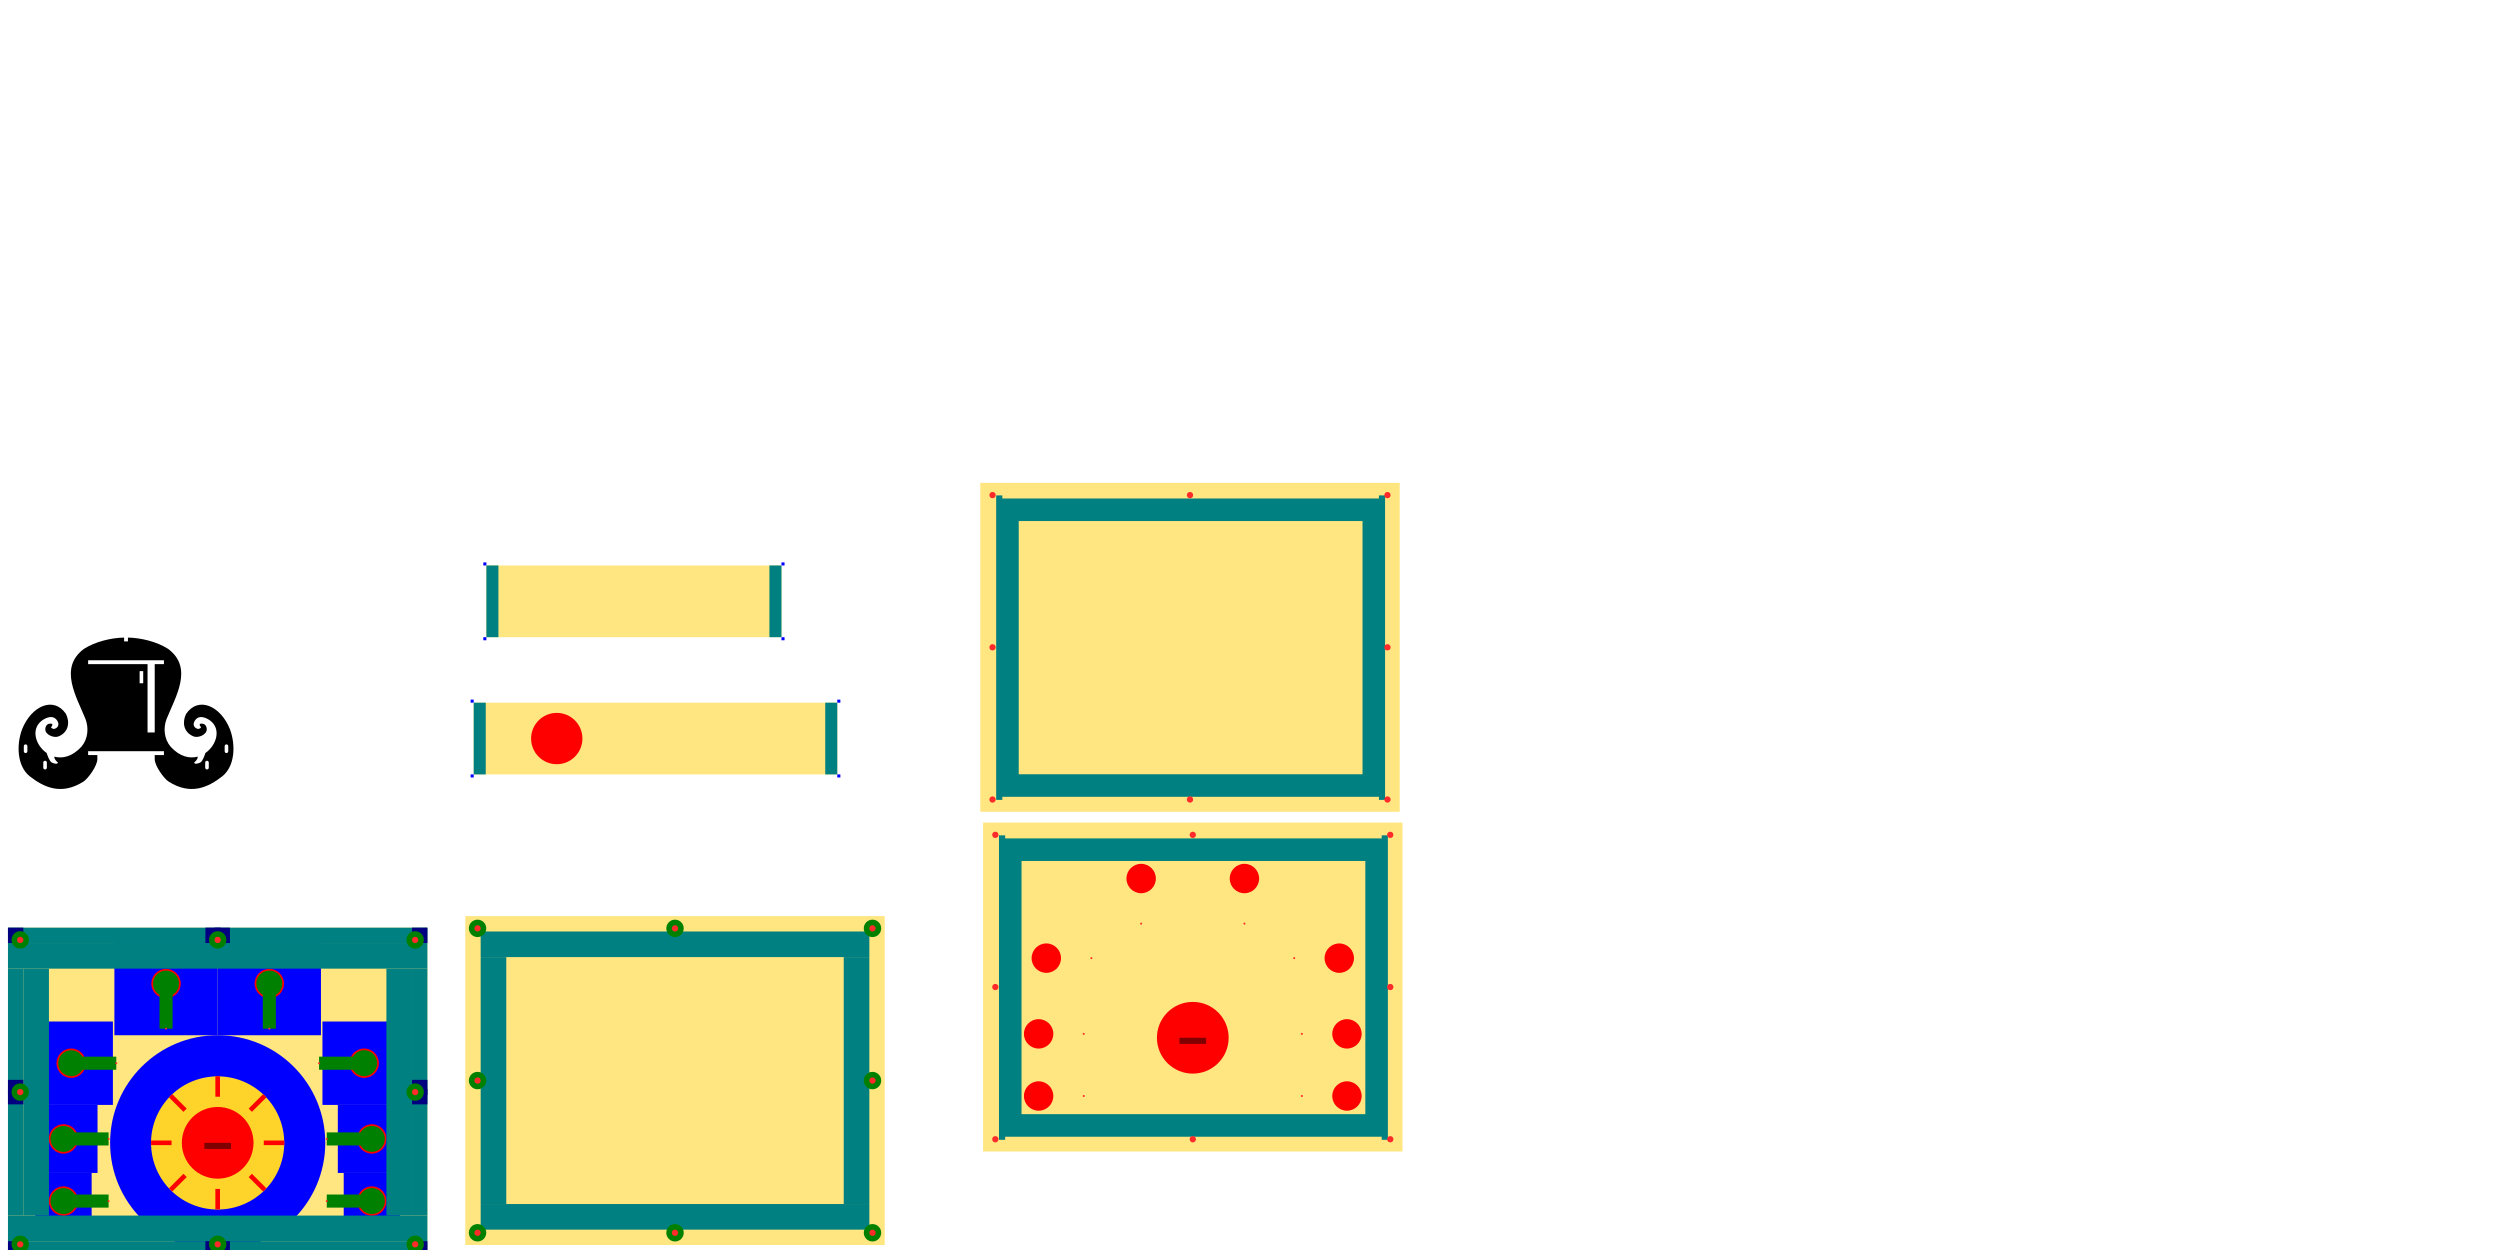 <?xml version="1.0" encoding="UTF-8" standalone="no"?>
<!-- Created with Inkscape (http://www.inkscape.org/) -->

<svg
   xmlns:dc="http://purl.org/dc/elements/1.1/"
   xmlns:cc="http://creativecommons.org/ns#"
   xmlns:rdf="http://www.w3.org/1999/02/22-rdf-syntax-ns#"
   xmlns:svg="http://www.w3.org/2000/svg"
   xmlns="http://www.w3.org/2000/svg"
   xmlns:sodipodi="http://sodipodi.sourceforge.net/DTD/sodipodi-0.dtd"
   xmlns:inkscape="http://www.inkscape.org/namespaces/inkscape"
   width="2440mm"
   height="1220mm"
   viewBox="0 0 8645.669 4322.835"
   id="svg2"
   version="1.1"
   inkscape:version="0.92.2 5c3e80d, 2017-08-06"
   sodipodi:docname="Organ_Pipe_Box_Designs.svg">
  <defs
     id="defs4" />
  <sodipodi:namedview
     id="base"
     pagecolor="#ffffff"
     bordercolor="#666666"
     borderopacity="1.0"
     inkscape:pageopacity="0.0"
     inkscape:pageshadow="2"
     inkscape:zoom="0.2"
     inkscape:cx="2816.9345"
     inkscape:cy="1520.4506"
     inkscape:document-units="mm"
     inkscape:current-layer="layer1"
     showgrid="false"
     inkscape:snap-bbox="true"
     inkscape:snap-bbox-edge-midpoints="false"
     inkscape:snap-bbox-midpoints="true"
     inkscape:bbox-nodes="false"
     inkscape:window-width="1440"
     inkscape:window-height="856"
     inkscape:window-x="-2"
     inkscape:window-y="0"
     inkscape:window-maximized="0"
     inkscape:snap-global="true"
     inkscape:snap-nodes="false"
     inkscape:measure-start="1754,1248"
     inkscape:measure-end="1754,1262" />
  <g
     inkscape:label="Layer 1"
     inkscape:groupmode="layer"
     id="layer1"
     transform="translate(0,3270.472)">
    <rect
       style="fill:#ffe680;fill-opacity:1;stroke:none;stroke-width:12.5;stroke-miterlimit:4;stroke-dasharray:none;stroke-dashoffset:0;stroke-opacity:1"
       id="rect6538"
       width="1450.497"
       height="1137.416"
       x="27.542"
       y="-62.384" />
    <g
       id="g6838"
       transform="translate(6.629,19.887)">
      <g
         id="g6796">
        <circle
           style="fill:#0000ff;fill-opacity:1;stroke:none;stroke-width:0.938;stroke-miterlimit:4;stroke-dasharray:none;stroke-dashoffset:0;stroke-opacity:1"
           id="path6000"
           cx="746.161"
           cy="661.823"
           r="372.047" />
        <g
           id="g6012"
           transform="translate(37.5,405)">
          <ellipse
             ry="230.315"
             rx="230.315"
             transform="matrix(0.608,-0.794,-0.794,-0.608,0,0)"
             cy="-718.92"
             cx="226.525"
             id="path4136-4-8-6-2-8-5-5"
             style="opacity:1;fill:#ffd42a;fill-opacity:1;stroke:none;stroke-width:1;stroke-linecap:butt;stroke-linejoin:miter;stroke-miterlimit:4;stroke-dasharray:none;stroke-dashoffset:0;stroke-opacity:1" />
          <rect
             y="26.509"
             x="700.689"
             height="70.866"
             width="15.945"
             id="rect5829"
             style="fill:#ff0000;fill-opacity:1;stroke:none;stroke-width:0.937;stroke-miterlimit:4;stroke-dasharray:none;stroke-dashoffset:0;stroke-opacity:1" />
          <rect
             y="416.272"
             x="700.689"
             height="70.866"
             width="15.945"
             id="rect5829-7"
             style="fill:#ff0000;fill-opacity:1;stroke:none;stroke-width:0.937;stroke-miterlimit:4;stroke-dasharray:none;stroke-dashoffset:0;stroke-opacity:1" />
          <rect
             transform="rotate(90)"
             y="-549.213"
             x="248.851"
             height="70.866"
             width="15.945"
             id="rect5829-9"
             style="fill:#ff0000;fill-opacity:1;stroke:none;stroke-width:0.937;stroke-miterlimit:4;stroke-dasharray:none;stroke-dashoffset:0;stroke-opacity:1" />
          <rect
             transform="rotate(90)"
             y="-938.976"
             x="248.851"
             height="70.866"
             width="15.945"
             id="rect5829-9-3"
             style="fill:#ff0000;fill-opacity:1;stroke:none;stroke-width:0.937;stroke-miterlimit:4;stroke-dasharray:none;stroke-dashoffset:0;stroke-opacity:1" />
          <rect
             transform="rotate(45)"
             y="-549.813"
             x="674.728"
             height="70.866"
             width="15.945"
             id="rect5829-0"
             style="fill:#ff0000;fill-opacity:1;stroke:none;stroke-width:0.937;stroke-miterlimit:4;stroke-dasharray:none;stroke-dashoffset:0;stroke-opacity:1" />
          <rect
             transform="rotate(45)"
             y="-160.049"
             x="674.729"
             height="70.866"
             width="15.945"
             id="rect5829-7-2"
             style="fill:#ff0000;fill-opacity:1;stroke:none;stroke-width:0.937;stroke-miterlimit:4;stroke-dasharray:none;stroke-dashoffset:0;stroke-opacity:1" />
          <rect
             transform="rotate(135)"
             y="-523.252"
             x="-327.47"
             height="70.866"
             width="15.945"
             id="rect5829-9-4"
             style="fill:#ff0000;fill-opacity:1;stroke:none;stroke-width:0.937;stroke-miterlimit:4;stroke-dasharray:none;stroke-dashoffset:0;stroke-opacity:1" />
          <rect
             transform="rotate(135)"
             y="-913.016"
             x="-327.47"
             height="70.866"
             width="15.945"
             id="rect5829-9-3-8"
             style="fill:#ff0000;fill-opacity:1;stroke:none;stroke-width:0.937;stroke-miterlimit:4;stroke-dasharray:none;stroke-dashoffset:0;stroke-opacity:1" />
          <circle
             r="124.016"
             cy="256.824"
             cx="708.661"
             id="path5953"
             style="fill:#ff0000;fill-opacity:1;stroke:none;stroke-width:0.937;stroke-miterlimit:4;stroke-dasharray:none;stroke-dashoffset:0;stroke-opacity:1" />
        </g>
      </g>
      <g
         id="g6752">
        <g
           id="g6644">
          <g
             transform="translate(70.56,1878.506)"
             id="g6506-1">
            <rect
               style="fill:#0000ff;fill-opacity:1;stroke:none;stroke-width:0.937;stroke-miterlimit:4;stroke-dasharray:none;stroke-dashoffset:0;stroke-opacity:1"
               id="rect5998-2-6-75"
               width="357.165"
               height="357.165"
               x="318.436"
               y="-1945.896" />
            <circle
               style="fill:#ff0000;fill-opacity:1;stroke:none;stroke-width:0.937;stroke-miterlimit:4;stroke-dasharray:none;stroke-dashoffset:0;stroke-opacity:1"
               id="path5955-5-7-5-54"
               cx="497.019"
               cy="-1767.313"
               r="50.846" />
          </g>
          <g
             transform="translate(-996.341,2123.995)"
             id="g6514-3">
            <rect
               style="fill:#0000ff;fill-opacity:1;stroke:none;stroke-width:0.937;stroke-miterlimit:4;stroke-dasharray:none;stroke-dashoffset:0;stroke-opacity:1"
               id="rect5998-2-6-8-5"
               width="288.425"
               height="288.425"
               x="1091.73"
               y="-1881.699" />
            <circle
               style="fill:#ff0000;fill-opacity:1;stroke:none;stroke-width:0.937;stroke-miterlimit:4;stroke-dasharray:none;stroke-dashoffset:0;stroke-opacity:1"
               id="path5955-5-7-5-0-2"
               cx="1235.943"
               cy="-1737.486"
               r="50.846" />
          </g>
          <g
             transform="translate(-1793.216,2356.927)"
             id="g6522-7">
            <rect
               style="fill:#0000ff;fill-opacity:1;stroke:none;stroke-width:0.937;stroke-miterlimit:4;stroke-dasharray:none;stroke-dashoffset:0;stroke-opacity:1"
               id="rect5998-2-6-4-8"
               width="235.276"
               height="235.276"
               x="1888.605"
               y="-1826.206" />
            <circle
               style="fill:#ff0000;fill-opacity:1;stroke:none;stroke-width:0.937;stroke-miterlimit:4;stroke-dasharray:none;stroke-dashoffset:0;stroke-opacity:1"
               id="path5955-5-7-5-6-4"
               cx="2006.243"
               cy="-1708.568"
               r="50.846" />
          </g>
          <g
             transform="translate(-2543.936,2546.767)"
             id="g6530-8">
            <rect
               style="fill:#0000ff;fill-opacity:1;stroke:none;stroke-width:0.937;stroke-miterlimit:4;stroke-dasharray:none;stroke-dashoffset:0;stroke-opacity:1"
               id="rect5998-2-6-13-7"
               width="194.528"
               height="194.528"
               x="2659.699"
               y="-1780.77" />
            <circle
               style="fill:#ff0000;fill-opacity:1;stroke:none;stroke-width:0.937;stroke-miterlimit:4;stroke-dasharray:none;stroke-dashoffset:0;stroke-opacity:1"
               id="path5955-5-7-5-2-8"
               cx="2756.962"
               cy="-1683.506"
               r="50.846" />
          </g>
        </g>
        <g
           transform="matrix(-1,0,0,1,1492.323,0)"
           id="g6644-4">
          <g
             transform="translate(70.56,1878.506)"
             id="g6506-1-9">
            <rect
               style="fill:#0000ff;fill-opacity:1;stroke:none;stroke-width:0.937;stroke-miterlimit:4;stroke-dasharray:none;stroke-dashoffset:0;stroke-opacity:1"
               id="rect5998-2-6-75-1"
               width="357.165"
               height="357.165"
               x="318.436"
               y="-1945.896" />
            <circle
               style="fill:#ff0000;fill-opacity:1;stroke:none;stroke-width:0.937;stroke-miterlimit:4;stroke-dasharray:none;stroke-dashoffset:0;stroke-opacity:1"
               id="path5955-5-7-5-54-5"
               cx="497.019"
               cy="-1767.313"
               r="50.846" />
          </g>
          <g
             transform="translate(-996.341,2123.995)"
             id="g6514-3-5">
            <rect
               style="fill:#0000ff;fill-opacity:1;stroke:none;stroke-width:0.937;stroke-miterlimit:4;stroke-dasharray:none;stroke-dashoffset:0;stroke-opacity:1"
               id="rect5998-2-6-8-5-5"
               width="288.425"
               height="288.425"
               x="1091.73"
               y="-1881.699" />
            <circle
               style="fill:#ff0000;fill-opacity:1;stroke:none;stroke-width:0.937;stroke-miterlimit:4;stroke-dasharray:none;stroke-dashoffset:0;stroke-opacity:1"
               id="path5955-5-7-5-0-2-8"
               cx="1235.943"
               cy="-1737.486"
               r="50.846" />
          </g>
          <g
             transform="translate(-1793.216,2356.927)"
             id="g6522-7-2">
            <rect
               style="fill:#0000ff;fill-opacity:1;stroke:none;stroke-width:0.937;stroke-miterlimit:4;stroke-dasharray:none;stroke-dashoffset:0;stroke-opacity:1"
               id="rect5998-2-6-4-8-9"
               width="235.276"
               height="235.276"
               x="1888.605"
               y="-1826.206" />
            <circle
               style="fill:#ff0000;fill-opacity:1;stroke:none;stroke-width:0.937;stroke-miterlimit:4;stroke-dasharray:none;stroke-dashoffset:0;stroke-opacity:1"
               id="path5955-5-7-5-6-4-8"
               cx="2006.243"
               cy="-1708.568"
               r="50.846" />
          </g>
          <g
             transform="translate(-2543.936,2546.767)"
             id="g6530-8-2">
            <rect
               style="fill:#0000ff;fill-opacity:1;stroke:none;stroke-width:0.937;stroke-miterlimit:4;stroke-dasharray:none;stroke-dashoffset:0;stroke-opacity:1"
               id="rect5998-2-6-13-7-0"
               width="194.528"
               height="194.528"
               x="2659.699"
               y="-1780.77" />
            <circle
               style="fill:#ff0000;fill-opacity:1;stroke:none;stroke-width:0.937;stroke-miterlimit:4;stroke-dasharray:none;stroke-dashoffset:0;stroke-opacity:1"
               id="path5955-5-7-5-2-8-7"
               cx="2756.962"
               cy="-1683.506"
               r="50.846" />
          </g>
        </g>
      </g>
    </g>
    <g
       id="g6904">
      <rect
         transform="rotate(-90)"
         y="908.733"
         x="-286.986"
         height="45.281"
         width="155.905"
         id="rect5991-8-3"
         style="fill:#008000;fill-opacity:1;stroke:none;stroke-width:0.937;stroke-miterlimit:4;stroke-dasharray:none;stroke-dashoffset:0;stroke-opacity:1" />
      <ellipse
         transform="rotate(-90)"
         ry="45"
         rx="45"
         cy="931.373"
         cx="-131.081"
         id="path5987-5-0"
         style="fill:#008000;fill-opacity:1;stroke:none;stroke-width:0.937;stroke-miterlimit:4;stroke-dasharray:none;stroke-dashoffset:0;stroke-opacity:1" />
      <ellipse
         transform="rotate(-90)"
         ry="3.543"
         rx="3.543"
         cy="931.373"
         cx="-286.986"
         id="path5989-8-6"
         style="fill:#ff2a2a;fill-opacity:1;stroke:none;stroke-width:0.937;stroke-miterlimit:4;stroke-dasharray:none;stroke-dashoffset:0;stroke-opacity:1" />
    </g>
    <g
       id="g6919">
      <rect
         transform="rotate(-90)"
         y="551.567"
         x="-286.986"
         height="45.281"
         width="155.905"
         id="rect5991-8"
         style="fill:#008000;fill-opacity:1;stroke:none;stroke-width:0.937;stroke-miterlimit:4;stroke-dasharray:none;stroke-dashoffset:0;stroke-opacity:1" />
      <ellipse
         transform="rotate(-90)"
         ry="45"
         rx="45"
         cy="574.208"
         cx="-131.081"
         id="path5987-5"
         style="fill:#008000;fill-opacity:1;stroke:none;stroke-width:0.937;stroke-miterlimit:4;stroke-dasharray:none;stroke-dashoffset:0;stroke-opacity:1" />
      <ellipse
         transform="rotate(-90)"
         ry="3.543"
         rx="3.543"
         cy="574.208"
         cx="-286.986"
         id="path5989-8"
         style="fill:#ff2a2a;fill-opacity:1;stroke:none;stroke-width:0.937;stroke-miterlimit:4;stroke-dasharray:none;stroke-dashoffset:0;stroke-opacity:1" />
    </g>
    <g
       id="g6953">
      <rect
         y="383.756"
         x="1103.445"
         height="45.281"
         width="155.905"
         id="rect5991-8-2"
         style="fill:#008000;fill-opacity:1;stroke:none;stroke-width:0.937;stroke-miterlimit:4;stroke-dasharray:none;stroke-dashoffset:0;stroke-opacity:1" />
      <ellipse
         ry="45"
         rx="45"
         cy="406.396"
         cx="1259.351"
         id="path5987-5-2"
         style="fill:#008000;fill-opacity:1;stroke:none;stroke-width:0.937;stroke-miterlimit:4;stroke-dasharray:none;stroke-dashoffset:0;stroke-opacity:1" />
      <ellipse
         ry="3.543"
         rx="3.543"
         cy="406.396"
         cx="1103.445"
         id="path5989-8-5"
         style="fill:#ff2a2a;fill-opacity:1;stroke:none;stroke-width:0.937;stroke-miterlimit:4;stroke-dasharray:none;stroke-dashoffset:0;stroke-opacity:1" />
    </g>
    <rect
       style="fill:#008000;fill-opacity:1;stroke:none;stroke-width:0.937;stroke-miterlimit:4;stroke-dasharray:none;stroke-dashoffset:0;stroke-opacity:1"
       id="rect5991-8-2-2"
       width="155.905"
       height="45.28"
       x="1130.02"
       y="645.606" />
    <ellipse
       style="fill:#008000;fill-opacity:1;stroke:none;stroke-width:0.937;stroke-miterlimit:4;stroke-dasharray:none;stroke-dashoffset:0;stroke-opacity:1"
       id="path5987-5-2-2"
       cx="1285.925"
       cy="668.246"
       rx="45"
       ry="45" />
    <ellipse
       style="fill:#ff2a2a;fill-opacity:1;stroke:none;stroke-width:0.937;stroke-miterlimit:4;stroke-dasharray:none;stroke-dashoffset:0;stroke-opacity:1"
       id="path5989-8-5-7"
       cx="1130.02"
       cy="668.246"
       rx="3.543"
       ry="3.543" />
    <rect
       style="fill:#008000;fill-opacity:1;stroke:none;stroke-width:0.937;stroke-miterlimit:4;stroke-dasharray:none;stroke-dashoffset:0;stroke-opacity:1"
       id="rect5991-8-2-1"
       width="155.905"
       height="45.28"
       x="1130.02"
       y="860.508" />
    <ellipse
       style="fill:#008000;fill-opacity:1;stroke:none;stroke-width:0.937;stroke-miterlimit:4;stroke-dasharray:none;stroke-dashoffset:0;stroke-opacity:1"
       id="path5987-5-2-5"
       cx="1285.925"
       cy="883.148"
       rx="45"
       ry="45" />
    <ellipse
       style="fill:#ff2a2a;fill-opacity:1;stroke:none;stroke-width:0.937;stroke-miterlimit:4;stroke-dasharray:none;stroke-dashoffset:0;stroke-opacity:1"
       id="path5989-8-5-2"
       cx="1130.02"
       cy="883.148"
       rx="3.543"
       ry="3.543" />
    <g
       id="g7002">
      <rect
         transform="scale(-1)"
         y="-429.036"
         x="-402.136"
         height="45.281"
         width="155.905"
         id="rect5991-1"
         style="fill:#008000;fill-opacity:1;stroke:none;stroke-width:0.937;stroke-miterlimit:4;stroke-dasharray:none;stroke-dashoffset:0;stroke-opacity:1" />
      <ellipse
         transform="scale(-1)"
         ry="45"
         rx="45"
         cy="-406.396"
         cx="-246.23"
         id="path5987-1"
         style="fill:#008000;fill-opacity:1;stroke:none;stroke-width:0.937;stroke-miterlimit:4;stroke-dasharray:none;stroke-dashoffset:0;stroke-opacity:1" />
      <ellipse
         transform="scale(-1)"
         ry="3.543"
         rx="3.543"
         cy="-406.396"
         cx="-402.136"
         id="path5989-0"
         style="fill:#ff2a2a;fill-opacity:1;stroke:none;stroke-width:0.937;stroke-miterlimit:4;stroke-dasharray:none;stroke-dashoffset:0;stroke-opacity:1" />
    </g>
    <g
       id="g7017">
      <rect
         transform="scale(-1)"
         y="-690.887"
         x="-375.561"
         height="45.281"
         width="155.905"
         id="rect5991-18"
         style="fill:#008000;fill-opacity:1;stroke:none;stroke-width:0.937;stroke-miterlimit:4;stroke-dasharray:none;stroke-dashoffset:0;stroke-opacity:1" />
      <ellipse
         transform="scale(-1)"
         ry="45"
         rx="45"
         cy="-668.246"
         cx="-219.656"
         id="path5987-7"
         style="fill:#008000;fill-opacity:1;stroke:none;stroke-width:0.937;stroke-miterlimit:4;stroke-dasharray:none;stroke-dashoffset:0;stroke-opacity:1" />
      <ellipse
         transform="scale(-1)"
         ry="3.543"
         rx="3.543"
         cy="-668.246"
         cx="-375.561"
         id="path5989-6"
         style="fill:#ff2a2a;fill-opacity:1;stroke:none;stroke-width:0.937;stroke-miterlimit:4;stroke-dasharray:none;stroke-dashoffset:0;stroke-opacity:1" />
    </g>
    <g
       id="g7032">
      <rect
         transform="scale(-1)"
         y="-905.788"
         x="-375.561"
         height="45.281"
         width="155.905"
         id="rect5991-0"
         style="fill:#008000;fill-opacity:1;stroke:none;stroke-width:0.937;stroke-miterlimit:4;stroke-dasharray:none;stroke-dashoffset:0;stroke-opacity:1" />
      <ellipse
         transform="scale(-1)"
         ry="45"
         rx="45"
         cy="-883.148"
         cx="-219.656"
         id="path5987-0"
         style="fill:#008000;fill-opacity:1;stroke:none;stroke-width:0.937;stroke-miterlimit:4;stroke-dasharray:none;stroke-dashoffset:0;stroke-opacity:1" />
      <ellipse
         transform="scale(-1)"
         ry="3.543"
         rx="3.543"
         cy="-883.148"
         cx="-375.561"
         id="path5989-9"
         style="fill:#ff2a2a;fill-opacity:1;stroke:none;stroke-width:0.937;stroke-miterlimit:4;stroke-dasharray:none;stroke-dashoffset:0;stroke-opacity:1" />
    </g>
    <rect
       style="fill:#008080;fill-opacity:1;stroke:none;stroke-width:12.5;stroke-miterlimit:4;stroke-dasharray:none;stroke-dashoffset:0;stroke-opacity:1"
       id="rect7034"
       width="88.583"
       height="853.952"
       x="1336.307"
       y="79.349" />
    <rect
       style="fill:#008080;fill-opacity:1;stroke:none;stroke-width:12.5;stroke-miterlimit:4;stroke-dasharray:none;stroke-dashoffset:0;stroke-opacity:1"
       id="rect7034-5"
       width="53.15"
       height="853.952"
       x="1424.889"
       y="79.349" />
    <rect
       style="fill:#008080;fill-opacity:1;stroke:none;stroke-width:12.5;stroke-miterlimit:4;stroke-dasharray:none;stroke-dashoffset:0;stroke-opacity:1"
       id="rect7034-6"
       width="53.15"
       height="853.952"
       x="27.542"
       y="79.349" />
    <rect
       style="fill:#008080;fill-opacity:1;stroke:none;stroke-width:12.5;stroke-miterlimit:4;stroke-dasharray:none;stroke-dashoffset:0;stroke-opacity:1"
       id="rect7034-5-2"
       width="88.583"
       height="853.952"
       x="80.692"
       y="79.349" />
    <rect
       style="fill:#008080;fill-opacity:1;stroke:none;stroke-width:12.5;stroke-miterlimit:4;stroke-dasharray:none;stroke-dashoffset:0;stroke-opacity:1"
       id="rect7034-5-2-8"
       width="88.583"
       height="1450.497"
       x="-79.349"
       y="27.542"
       transform="rotate(-90)" />
    <rect
       style="fill:#008080;fill-opacity:1;stroke:none;stroke-width:12.5;stroke-miterlimit:4;stroke-dasharray:none;stroke-dashoffset:0;stroke-opacity:1"
       id="rect7034-5-2-8-5"
       width="53.15"
       height="1450.497"
       x="9.234"
       y="27.542"
       transform="rotate(-90)" />
    <rect
       style="fill:#008080;fill-opacity:1;stroke:none;stroke-width:12.5;stroke-miterlimit:4;stroke-dasharray:none;stroke-dashoffset:0;stroke-opacity:1"
       id="rect7034-5-2-8-9"
       width="88.583"
       height="1450.497"
       x="-1021.883"
       y="27.542"
       transform="rotate(-90)" />
    <rect
       style="fill:#008080;fill-opacity:1;stroke:none;stroke-width:12.5;stroke-miterlimit:4;stroke-dasharray:none;stroke-dashoffset:0;stroke-opacity:1"
       id="rect7034-5-2-8-5-4"
       width="53.15"
       height="1450.497"
       x="-1075.033"
       y="27.542"
       transform="rotate(-90)" />
    <rect
       style="fill:#000080;fill-opacity:1;stroke:none;stroke-width:12.5;stroke-miterlimit:4;stroke-dasharray:none;stroke-dashoffset:0;stroke-opacity:1"
       id="rect7146"
       width="53.15"
       height="53.15"
       x="1424.889"
       y="1021.883" />
    <ellipse
       style="fill:#008000;fill-opacity:1;stroke:none;stroke-width:12.5;stroke-miterlimit:4;stroke-dasharray:none;stroke-dashoffset:0;stroke-opacity:1"
       id="path7129"
       cx="1435.697"
       cy="1032.69"
       rx="30.118"
       ry="30.118" />
    <circle
       style="fill:#ff2a2a;fill-opacity:1;stroke:none;stroke-width:0.937;stroke-miterlimit:4;stroke-dasharray:none;stroke-dashoffset:0;stroke-opacity:1"
       id="path6014-3"
       cx="1435.697"
       cy="1032.69"
       r="10.807" />
    <rect
       style="fill:#000080;fill-opacity:1;stroke:none;stroke-width:12.5;stroke-miterlimit:4;stroke-dasharray:none;stroke-dashoffset:0;stroke-opacity:1"
       id="rect7146-5"
       width="53.15"
       height="53.15"
       x="1424.889"
       y="495.518" />
    <rect
       style="fill:#000080;fill-opacity:1;stroke:none;stroke-width:12.5;stroke-miterlimit:4;stroke-dasharray:none;stroke-dashoffset:0;stroke-opacity:1"
       id="rect7146-5-3"
       width="53.15"
       height="53.15"
       x="1424.889"
       y="463.982" />
    <ellipse
       style="fill:#008000;fill-opacity:1;stroke:none;stroke-width:12.5;stroke-miterlimit:4;stroke-dasharray:none;stroke-dashoffset:0;stroke-opacity:1"
       id="path7129-0"
       cx="1435.697"
       cy="506.325"
       rx="30.118"
       ry="30.118" />
    <circle
       style="fill:#ff2a2a;fill-opacity:1;stroke:none;stroke-width:0.937;stroke-miterlimit:4;stroke-dasharray:none;stroke-dashoffset:0;stroke-opacity:1"
       id="path6014-3-6"
       cx="1435.697"
       cy="506.325"
       r="10.807" />
    <rect
       style="fill:#000080;fill-opacity:1;stroke:none;stroke-width:12.5;stroke-miterlimit:4;stroke-dasharray:none;stroke-dashoffset:0;stroke-opacity:1"
       id="rect7146-5-0"
       width="53.15"
       height="53.15"
       x="1021.883"
       y="-763.598"
       transform="rotate(90)" />
    <rect
       style="fill:#000080;fill-opacity:1;stroke:none;stroke-width:12.5;stroke-miterlimit:4;stroke-dasharray:none;stroke-dashoffset:0;stroke-opacity:1"
       id="rect7146-5-3-8"
       width="53.15"
       height="53.15"
       x="1021.883"
       y="-795.133"
       transform="rotate(90)" />
    <ellipse
       style="fill:#008000;fill-opacity:1;stroke:none;stroke-width:12.5;stroke-miterlimit:4;stroke-dasharray:none;stroke-dashoffset:0;stroke-opacity:1"
       id="path7129-0-3"
       cx="1032.69"
       cy="-752.791"
       rx="30.118"
       ry="30.118"
       transform="rotate(90)" />
    <circle
       style="fill:#ff2a2a;fill-opacity:1;stroke:none;stroke-width:0.937;stroke-miterlimit:4;stroke-dasharray:none;stroke-dashoffset:0;stroke-opacity:1"
       id="path6014-3-6-4"
       cx="1032.69"
       cy="-752.791"
       r="10.807"
       transform="rotate(90)" />
    <rect
       style="fill:#000080;fill-opacity:1;stroke:none;stroke-width:12.5;stroke-miterlimit:4;stroke-dasharray:none;stroke-dashoffset:0;stroke-opacity:1"
       id="rect7146-5-6"
       width="53.15"
       height="53.15"
       x="9.234"
       y="741.983"
       transform="rotate(-90)" />
    <rect
       style="fill:#000080;fill-opacity:1;stroke:none;stroke-width:12.5;stroke-miterlimit:4;stroke-dasharray:none;stroke-dashoffset:0;stroke-opacity:1"
       id="rect7146-5-3-4"
       width="53.15"
       height="53.15"
       x="9.234"
       y="710.448"
       transform="rotate(-90)" />
    <ellipse
       style="fill:#008000;fill-opacity:1;stroke:none;stroke-width:12.5;stroke-miterlimit:4;stroke-dasharray:none;stroke-dashoffset:0;stroke-opacity:1"
       id="path7129-0-4"
       cx="20.041"
       cy="752.79"
       rx="30.118"
       ry="30.118"
       transform="rotate(-90)" />
    <circle
       style="fill:#ff2a2a;fill-opacity:1;stroke:none;stroke-width:0.937;stroke-miterlimit:4;stroke-dasharray:none;stroke-dashoffset:0;stroke-opacity:1"
       id="path6014-3-6-6"
       cx="20.041"
       cy="752.79"
       r="10.807"
       transform="rotate(-90)" />
    <rect
       style="fill:#000080;fill-opacity:1;stroke:none;stroke-width:12.5;stroke-miterlimit:4;stroke-dasharray:none;stroke-dashoffset:0;stroke-opacity:1"
       id="rect7146-5-4"
       width="53.15"
       height="53.15"
       x="-80.692"
       y="495.518"
       transform="scale(-1,1)" />
    <rect
       style="fill:#000080;fill-opacity:1;stroke:none;stroke-width:12.5;stroke-miterlimit:4;stroke-dasharray:none;stroke-dashoffset:0;stroke-opacity:1"
       id="rect7146-5-3-0"
       width="53.15"
       height="53.15"
       x="-80.692"
       y="463.982"
       transform="scale(-1,1)" />
    <ellipse
       style="fill:#008000;fill-opacity:1;stroke:none;stroke-width:12.5;stroke-miterlimit:4;stroke-dasharray:none;stroke-dashoffset:0;stroke-opacity:1"
       id="path7129-0-38"
       cx="-69.884"
       cy="506.325"
       rx="30.118"
       ry="30.118"
       transform="scale(-1,1)" />
    <circle
       style="fill:#ff2a2a;fill-opacity:1;stroke:none;stroke-width:0.937;stroke-miterlimit:4;stroke-dasharray:none;stroke-dashoffset:0;stroke-opacity:1"
       id="path6014-3-6-0"
       cx="-69.884"
       cy="506.325"
       r="10.807"
       transform="scale(-1,1)" />
    <rect
       style="fill:#000080;fill-opacity:1;stroke:none;stroke-width:12.5;stroke-miterlimit:4;stroke-dasharray:none;stroke-dashoffset:0;stroke-opacity:1"
       id="rect7146-7"
       width="53.15"
       height="53.15"
       x="1021.883"
       y="-80.692"
       transform="rotate(90)" />
    <ellipse
       style="fill:#008000;fill-opacity:1;stroke:none;stroke-width:12.5;stroke-miterlimit:4;stroke-dasharray:none;stroke-dashoffset:0;stroke-opacity:1"
       id="path7129-3"
       cx="1032.69"
       cy="-69.885"
       rx="30.118"
       ry="30.118"
       transform="rotate(90)" />
    <circle
       style="fill:#ff2a2a;fill-opacity:1;stroke:none;stroke-width:0.937;stroke-miterlimit:4;stroke-dasharray:none;stroke-dashoffset:0;stroke-opacity:1"
       id="path6014-3-5"
       cx="1032.69"
       cy="-69.885"
       r="10.807"
       transform="rotate(90)" />
    <rect
       style="fill:#000080;fill-opacity:1;stroke:none;stroke-width:12.5;stroke-miterlimit:4;stroke-dasharray:none;stroke-dashoffset:0;stroke-opacity:1"
       id="rect7146-9"
       width="53.15"
       height="53.15"
       x="-80.692"
       y="9.234"
       transform="scale(-1)" />
    <ellipse
       style="fill:#008000;fill-opacity:1;stroke:none;stroke-width:12.5;stroke-miterlimit:4;stroke-dasharray:none;stroke-dashoffset:0;stroke-opacity:1"
       id="path7129-2"
       cx="-69.884"
       cy="20.041"
       rx="30.118"
       ry="30.118"
       transform="scale(-1)" />
    <circle
       style="fill:#ff2a2a;fill-opacity:1;stroke:none;stroke-width:0.937;stroke-miterlimit:4;stroke-dasharray:none;stroke-dashoffset:0;stroke-opacity:1"
       id="path6014-3-7"
       cx="-69.884"
       cy="20.041"
       r="10.807"
       transform="scale(-1)" />
    <rect
       style="fill:#000080;fill-opacity:1;stroke:none;stroke-width:12.5;stroke-miterlimit:4;stroke-dasharray:none;stroke-dashoffset:0;stroke-opacity:1"
       id="rect7146-53"
       width="53.15"
       height="53.15"
       x="9.234"
       y="1424.889"
       transform="rotate(-90)" />
    <ellipse
       style="fill:#008000;fill-opacity:1;stroke:none;stroke-width:12.5;stroke-miterlimit:4;stroke-dasharray:none;stroke-dashoffset:0;stroke-opacity:1"
       id="path7129-6"
       cx="20.041"
       cy="1435.697"
       rx="30.118"
       ry="30.118"
       transform="rotate(-90)" />
    <circle
       style="fill:#ff2a2a;fill-opacity:1;stroke:none;stroke-width:0.937;stroke-miterlimit:4;stroke-dasharray:none;stroke-dashoffset:0;stroke-opacity:1"
       id="path6014-3-0"
       cx="20.041"
       cy="1435.697"
       r="10.807"
       transform="rotate(-90)" />
    <path
       style="fill:#000000;fill-opacity:1;stroke:none;stroke-width:0.937;stroke-linecap:butt;stroke-linejoin:miter;stroke-miterlimit:4;stroke-dasharray:none;stroke-opacity:1"
       d="m 429.206,-1065.545 c -45.173,0.785 -99.102,13.972 -138.043,38.5 -89.688,65.663 -26.539,165.792 4.598,243.357 11.814,30.973 8.445,68.937 -14.16,95.555 -31.798,34.613 -65.489,41.898 -93.635,34.291 -0.593,9.441 6.85,14.99 12.518,20.807 -2.771,7.204 -15.997,2.238 -21.5,-0.5 -8.182,-4.071 -15.98,-27.58 -17.643,-32.852 -38.674,-26.911 -55.41,-82.675 -16.943,-111.775 9.159,-6.929 40.958,-26.309 55.656,3.869 5.51,11.313 -0.966,22.866 -14.418,24.848 -19.099,-6.208 -1.052,-7.642 -5.191,-17.621 -14.196,-4.115 -23.33,4.968 -23.812,18.088 -0.726,19.761 30.056,31.508 45.449,25.32 36.419,-14.639 39.77,-50.583 25.883,-78.186 -42.618,-62.02 -119.366,-27.25 -151.611,53.449 -20.446,55.342 -16.68,127.248 25.758,161.947 49.819,39.213 110.209,67.261 186.502,18.936 15.399,-9.754 48.023,-54.076 48.023,-77.676 v -14.174 h -31.889 v -13.287 h 131.102 131.103 v 13.287 h -31.891 v 14.174 c 0,23.6 32.627,67.922 48.025,77.676 76.293,48.325 136.682,20.277 186.5,-18.936 42.438,-34.7 46.205,-106.605 25.76,-161.947 -32.246,-80.699 -108.995,-115.469 -151.613,-53.449 -13.887,27.602 -10.536,63.546 25.883,78.186 15.393,6.188 46.175,-5.56 45.449,-25.32 -0.482,-13.12 -9.616,-22.203 -23.813,-18.088 -4.14,9.979 13.908,11.413 -5.191,17.621 -13.452,-1.982 -19.928,-13.535 -14.418,-24.848 14.698,-30.178 46.498,-10.798 55.656,-3.869 38.466,29.1 21.731,84.864 -16.941,111.775 -1.662,5.272 -9.463,28.78 -17.645,32.852 -5.503,2.738 -18.729,7.704 -21.5,0.5 5.668,-5.817 13.113,-11.366 12.52,-20.809 -28.146,7.608 -61.838,0.325 -93.637,-34.289 -22.606,-26.618 -25.973,-64.582 -14.158,-95.555 31.137,-77.565 94.286,-177.694 4.598,-243.357 -38.94,-24.528 -92.87,-37.713 -138.043,-38.498 v 13.24 h -13.287 z m -124.459,78.428 h 131.102 131.103 v 13.287 h -31.891 v 236.516 h -24.803 V -973.83 h -74.41 -131.102 z m 178.109,37.662 h 12.402 v 41.934 h -12.402 z M 88.553,-696.237 c 3.435,0 6.199,2.764 6.199,6.199 v 17.717 c 0,3.435 -2.764,6.201 -6.199,6.201 -3.435,0 -6.201,-2.766 -6.201,-6.201 v -17.717 c 0,-3.435 2.766,-6.199 6.201,-6.199 z m 694.592,0 c 3.435,0 6.201,2.764 6.201,6.199 v 17.717 c 0,3.435 -2.766,6.201 -6.201,6.201 -3.435,0 -6.201,-2.766 -6.201,-6.201 v -17.717 c 0,-3.435 2.766,-6.199 6.201,-6.199 z m -627.269,56.691 c 3.435,0 6.201,2.766 6.201,6.201 v 17.717 c 0,3.435 -2.766,6.201 -6.201,6.201 -3.435,0 -6.201,-2.766 -6.201,-6.201 v -17.717 c 0,-3.435 2.766,-6.201 6.201,-6.201 z m 559.945,0 c 3.435,0 6.201,2.766 6.201,6.201 v 17.717 c 0,3.435 -2.766,6.201 -6.201,6.201 -3.435,0 -6.199,-2.766 -6.199,-6.201 v -17.717 c 0,-3.435 2.764,-6.201 6.199,-6.201 z"
       id="path4322-6-7"
       inkscape:connector-curvature="0" />
    <rect
       style="fill:#800000;fill-opacity:1;stroke:none;stroke-width:12.5;stroke-miterlimit:4;stroke-dasharray:none;stroke-dashoffset:0;stroke-opacity:1"
       id="rect8092"
       width="92.126"
       height="21.26"
       x="706.728"
       y="681.711" />
    <rect
       style="fill:#ffe680;fill-opacity:1;stroke:none;stroke-width:12.5;stroke-miterlimit:4;stroke-dasharray:none;stroke-dashoffset:0;stroke-opacity:1"
       id="rect6538-0"
       width="1450.497"
       height="1137.416"
       x="3399.751"
       y="-425.721" />
    <circle
       style="fill:#ff0000;fill-opacity:1;stroke:none;stroke-width:0.937;stroke-miterlimit:4;stroke-dasharray:none;stroke-dashoffset:0;stroke-opacity:1"
       id="path5953-4"
       cx="4125"
       cy="318.374"
       r="124.016" />
    <circle
       style="fill:#ff0000;fill-opacity:1;stroke:none;stroke-width:0.937;stroke-miterlimit:4;stroke-dasharray:none;stroke-dashoffset:0;stroke-opacity:1"
       id="path5955-5-7-5-54-7"
       cx="3946.418"
       cy="-232.256"
       r="50.846" />
    <circle
       style="fill:#ff0000;fill-opacity:1;stroke:none;stroke-width:0.937;stroke-miterlimit:4;stroke-dasharray:none;stroke-dashoffset:0;stroke-opacity:1"
       id="path5955-5-7-5-0-2-2"
       cx="3618.44"
       cy="43.059"
       r="50.846" />
    <circle
       style="fill:#ff0000;fill-opacity:1;stroke:none;stroke-width:0.937;stroke-miterlimit:4;stroke-dasharray:none;stroke-dashoffset:0;stroke-opacity:1"
       id="path5955-5-7-5-6-4-9"
       cx="3591.865"
       cy="304.909"
       r="50.846" />
    <circle
       style="fill:#ff0000;fill-opacity:1;stroke:none;stroke-width:0.937;stroke-miterlimit:4;stroke-dasharray:none;stroke-dashoffset:0;stroke-opacity:1"
       id="path5955-5-7-5-2-8-9"
       cx="3591.865"
       cy="519.811"
       r="50.846" />
    <circle
       style="fill:#ff0000;fill-opacity:1;stroke:none;stroke-width:0.937;stroke-miterlimit:4;stroke-dasharray:none;stroke-dashoffset:0;stroke-opacity:1"
       id="path5955-5-7-5-54-5-3"
       cx="-4303.583"
       cy="-232.256"
       r="50.846"
       transform="scale(-1,1)" />
    <circle
       style="fill:#ff0000;fill-opacity:1;stroke:none;stroke-width:0.937;stroke-miterlimit:4;stroke-dasharray:none;stroke-dashoffset:0;stroke-opacity:1"
       id="path5955-5-7-5-0-2-8-8"
       cx="-4631.56"
       cy="43.059"
       r="50.846"
       transform="scale(-1,1)" />
    <circle
       style="fill:#ff0000;fill-opacity:1;stroke:none;stroke-width:0.937;stroke-miterlimit:4;stroke-dasharray:none;stroke-dashoffset:0;stroke-opacity:1"
       id="path5955-5-7-5-6-4-8-0"
       cx="-4658.135"
       cy="304.909"
       r="50.846"
       transform="scale(-1,1)" />
    <circle
       style="fill:#ff0000;fill-opacity:1;stroke:none;stroke-width:0.937;stroke-miterlimit:4;stroke-dasharray:none;stroke-dashoffset:0;stroke-opacity:1"
       id="path5955-5-7-5-2-8-7-3"
       cx="-4658.135"
       cy="519.811"
       r="50.846"
       transform="scale(-1,1)" />
    <ellipse
       style="fill:#ff2a2a;fill-opacity:1;stroke:none;stroke-width:0.937;stroke-miterlimit:4;stroke-dasharray:none;stroke-dashoffset:0;stroke-opacity:1"
       id="path5989-8-6-0"
       cx="76.351"
       cy="4303.583"
       rx="3.543"
       ry="3.543"
       transform="rotate(-90)" />
    <ellipse
       style="fill:#ff2a2a;fill-opacity:1;stroke:none;stroke-width:0.937;stroke-miterlimit:4;stroke-dasharray:none;stroke-dashoffset:0;stroke-opacity:1"
       id="path5989-8-0"
       cx="76.351"
       cy="3946.418"
       rx="3.543"
       ry="3.543"
       transform="rotate(-90)" />
    <ellipse
       style="fill:#ff2a2a;fill-opacity:1;stroke:none;stroke-width:0.937;stroke-miterlimit:4;stroke-dasharray:none;stroke-dashoffset:0;stroke-opacity:1"
       id="path5989-8-5-3"
       cx="4475.655"
       cy="43.059"
       rx="3.543"
       ry="3.543" />
    <ellipse
       style="fill:#ff2a2a;fill-opacity:1;stroke:none;stroke-width:0.937;stroke-miterlimit:4;stroke-dasharray:none;stroke-dashoffset:0;stroke-opacity:1"
       id="path5989-8-5-7-4"
       cx="4502.23"
       cy="304.909"
       rx="3.543"
       ry="3.543" />
    <ellipse
       style="fill:#ff2a2a;fill-opacity:1;stroke:none;stroke-width:0.937;stroke-miterlimit:4;stroke-dasharray:none;stroke-dashoffset:0;stroke-opacity:1"
       id="path5989-8-5-2-2"
       cx="4502.23"
       cy="519.811"
       rx="3.543"
       ry="3.543" />
    <ellipse
       style="fill:#ff2a2a;fill-opacity:1;stroke:none;stroke-width:0.937;stroke-miterlimit:4;stroke-dasharray:none;stroke-dashoffset:0;stroke-opacity:1"
       id="path5989-0-9"
       cx="-3774.346"
       cy="-43.059"
       rx="3.543"
       ry="3.543"
       transform="scale(-1)" />
    <ellipse
       style="fill:#ff2a2a;fill-opacity:1;stroke:none;stroke-width:0.937;stroke-miterlimit:4;stroke-dasharray:none;stroke-dashoffset:0;stroke-opacity:1"
       id="path5989-6-3"
       cx="-3747.771"
       cy="-304.909"
       rx="3.543"
       ry="3.543"
       transform="scale(-1)" />
    <ellipse
       style="fill:#ff2a2a;fill-opacity:1;stroke:none;stroke-width:0.937;stroke-miterlimit:4;stroke-dasharray:none;stroke-dashoffset:0;stroke-opacity:1"
       id="path5989-9-0"
       cx="-3747.771"
       cy="-519.811"
       rx="3.543"
       ry="3.543"
       transform="scale(-1)" />
    <path
       style="fill:#008080;fill-opacity:1;stroke:none;stroke-width:13.333;stroke-miterlimit:4;stroke-dasharray:none;stroke-dashoffset:0;stroke-opacity:1"
       d="M 3683.094 3079.756 L 3683.094 3091.094 L 3683.094 3174.244 L 3683.094 4107.803 L 3683.094 4190.953 L 3683.094 4202.291 L 3705.771 4202.291 L 3705.771 4190.953 L 5094.229 4190.953 L 5094.229 4202.291 L 5116.906 4202.291 L 5116.906 4190.953 L 5116.906 4107.803 L 5116.906 3174.244 L 5116.906 3091.094 L 5116.906 3079.756 L 5094.229 3079.756 L 5094.229 3091.094 L 3705.771 3091.094 L 3705.771 3079.756 L 3683.094 3079.756 z M 3766.244 3174.244 L 5033.756 3174.244 L 5033.756 4107.803 L 3766.244 4107.803 L 3766.244 3174.244 z "
       transform="matrix(0.938,0,0,0.938,0,-3270.472)"
       id="rect7034-1" />
    <circle
       style="fill:#ff2a2a;fill-opacity:1;stroke:none;stroke-width:0.937;stroke-miterlimit:4;stroke-dasharray:none;stroke-dashoffset:0;stroke-opacity:1"
       id="path6014-3-1"
       cx="4807.906"
       cy="669.353"
       r="10.807" />
    <circle
       style="fill:#ff2a2a;fill-opacity:1;stroke:none;stroke-width:0.937;stroke-miterlimit:4;stroke-dasharray:none;stroke-dashoffset:0;stroke-opacity:1"
       id="path6014-3-6-1"
       cx="4807.906"
       cy="142.987"
       r="10.807" />
    <circle
       style="fill:#ff2a2a;fill-opacity:1;stroke:none;stroke-width:0.937;stroke-miterlimit:4;stroke-dasharray:none;stroke-dashoffset:0;stroke-opacity:1"
       id="path6014-3-6-4-4"
       cx="669.353"
       cy="-4125"
       r="10.807"
       transform="rotate(90)" />
    <circle
       style="fill:#ff2a2a;fill-opacity:1;stroke:none;stroke-width:0.937;stroke-miterlimit:4;stroke-dasharray:none;stroke-dashoffset:0;stroke-opacity:1"
       id="path6014-3-6-6-2"
       cx="383.378"
       cy="4125"
       r="10.807"
       transform="rotate(-90)" />
    <circle
       style="fill:#ff2a2a;fill-opacity:1;stroke:none;stroke-width:0.937;stroke-miterlimit:4;stroke-dasharray:none;stroke-dashoffset:0;stroke-opacity:1"
       id="path6014-3-6-0-0"
       cx="-3442.094"
       cy="142.987"
       r="10.807"
       transform="scale(-1,1)" />
    <circle
       style="fill:#ff2a2a;fill-opacity:1;stroke:none;stroke-width:0.937;stroke-miterlimit:4;stroke-dasharray:none;stroke-dashoffset:0;stroke-opacity:1"
       id="path6014-3-5-1"
       cx="669.353"
       cy="-3442.094"
       r="10.807"
       transform="rotate(90)" />
    <circle
       style="fill:#ff2a2a;fill-opacity:1;stroke:none;stroke-width:0.937;stroke-miterlimit:4;stroke-dasharray:none;stroke-dashoffset:0;stroke-opacity:1"
       id="path6014-3-7-3"
       cx="-3442.094"
       cy="383.378"
       r="10.807"
       transform="scale(-1)" />
    <circle
       style="fill:#ff2a2a;fill-opacity:1;stroke:none;stroke-width:0.937;stroke-miterlimit:4;stroke-dasharray:none;stroke-dashoffset:0;stroke-opacity:1"
       id="path6014-3-0-2"
       cx="383.378"
       cy="4807.906"
       r="10.807"
       transform="rotate(-90)" />
    <rect
       style="fill:#800000;fill-opacity:1;stroke:none;stroke-width:12.5;stroke-miterlimit:4;stroke-dasharray:none;stroke-dashoffset:0;stroke-opacity:1"
       id="rect8092-3"
       width="92.126"
       height="21.26"
       x="4078.937"
       y="318.374" />
    <rect
       style="fill:#ffe680;fill-opacity:1;stroke:none;stroke-width:12.5;stroke-miterlimit:4;stroke-dasharray:none;stroke-dashoffset:0;stroke-opacity:1"
       id="rect6538-4-2"
       width="1450.497"
       height="1137.416"
       x="3390.066"
       y="-1600.637" />
    <path
       style="fill:#008080;fill-opacity:1;stroke:none;stroke-width:13.333;stroke-miterlimit:4;stroke-dasharray:none;stroke-dashoffset:0;stroke-opacity:1"
       d="M 3672.764 1826.512 L 3672.764 1837.85 L 3672.764 1921 L 3672.764 2854.559 L 3672.764 2937.709 L 3672.764 2949.047 L 3695.441 2949.047 L 3695.441 2937.709 L 5083.896 2937.709 L 5083.896 2949.047 L 5106.574 2949.047 L 5106.574 2937.709 L 5106.574 2854.559 L 5106.574 1921 L 5106.574 1837.85 L 5106.574 1826.512 L 5083.896 1826.512 L 5083.896 1837.85 L 3695.441 1837.85 L 3695.441 1826.512 L 3672.764 1826.512 z M 3755.914 1921 L 5023.426 1921 L 5023.426 2854.559 L 3755.914 2854.559 L 3755.914 1921 z "
       transform="matrix(0.938,0,0,0.938,0,-3270.472)"
       id="rect7034-0-7" />
    <circle
       style="fill:#ff2a2a;fill-opacity:1;stroke:none;stroke-width:0.937;stroke-miterlimit:4;stroke-dasharray:none;stroke-dashoffset:0;stroke-opacity:1"
       id="path6014-3-4-1"
       cx="4798.221"
       cy="-505.564"
       r="10.807" />
    <circle
       style="fill:#ff2a2a;fill-opacity:1;stroke:none;stroke-width:0.937;stroke-miterlimit:4;stroke-dasharray:none;stroke-dashoffset:0;stroke-opacity:1"
       id="path6014-3-6-41-1"
       cx="4798.221"
       cy="-1031.929"
       r="10.807" />
    <circle
       style="fill:#ff2a2a;fill-opacity:1;stroke:none;stroke-width:0.937;stroke-miterlimit:4;stroke-dasharray:none;stroke-dashoffset:0;stroke-opacity:1"
       id="path6014-3-6-4-9-5"
       cx="-505.563"
       cy="-4115.315"
       r="10.807"
       transform="rotate(90)" />
    <circle
       style="fill:#ff2a2a;fill-opacity:1;stroke:none;stroke-width:0.937;stroke-miterlimit:4;stroke-dasharray:none;stroke-dashoffset:0;stroke-opacity:1"
       id="path6014-3-6-6-7-0"
       cx="1558.295"
       cy="4115.315"
       r="10.807"
       transform="rotate(-90)" />
    <circle
       style="fill:#ff2a2a;fill-opacity:1;stroke:none;stroke-width:0.937;stroke-miterlimit:4;stroke-dasharray:none;stroke-dashoffset:0;stroke-opacity:1"
       id="path6014-3-6-0-3-5"
       cx="-3432.409"
       cy="-1031.929"
       r="10.807"
       transform="scale(-1,1)" />
    <circle
       style="fill:#ff2a2a;fill-opacity:1;stroke:none;stroke-width:0.937;stroke-miterlimit:4;stroke-dasharray:none;stroke-dashoffset:0;stroke-opacity:1"
       id="path6014-3-5-0-9"
       cx="-505.564"
       cy="-3432.409"
       r="10.807"
       transform="rotate(90)" />
    <circle
       style="fill:#ff2a2a;fill-opacity:1;stroke:none;stroke-width:0.937;stroke-miterlimit:4;stroke-dasharray:none;stroke-dashoffset:0;stroke-opacity:1"
       id="path6014-3-7-6-0"
       cx="-3432.409"
       cy="1558.295"
       r="10.807"
       transform="scale(-1)" />
    <circle
       style="fill:#ff2a2a;fill-opacity:1;stroke:none;stroke-width:0.937;stroke-miterlimit:4;stroke-dasharray:none;stroke-dashoffset:0;stroke-opacity:1"
       id="path6014-3-0-7-0"
       cx="1558.295"
       cy="4798.221"
       r="10.807"
       transform="rotate(-90)" />
    <rect
       style="fill:#ffe680;fill-opacity:1;stroke:none;stroke-width:12.5;stroke-miterlimit:4;stroke-dasharray:none;stroke-dashoffset:0;stroke-opacity:1"
       id="rect6538-7"
       width="1450.497"
       height="1137.416"
       x="1609.127"
       y="-102.283" />
    <rect
       style="fill:#008080;fill-opacity:1;stroke:none;stroke-width:12.5;stroke-miterlimit:4;stroke-dasharray:none;stroke-dashoffset:0;stroke-opacity:1"
       id="rect7034-65"
       width="88.583"
       height="853.952"
       x="2917.891"
       y="39.449" />
    <rect
       style="fill:#008080;fill-opacity:1;stroke:none;stroke-width:12.5;stroke-miterlimit:4;stroke-dasharray:none;stroke-dashoffset:0;stroke-opacity:1"
       id="rect7034-5-2-4"
       width="88.583"
       height="853.952"
       x="1662.276"
       y="39.449" />
    <rect
       style="fill:#008080;fill-opacity:1;stroke:none;stroke-width:12.5;stroke-miterlimit:4;stroke-dasharray:none;stroke-dashoffset:0;stroke-opacity:1"
       id="rect7034-5-2-8-91"
       width="88.583"
       height="1344.198"
       x="-39.449"
       y="1662.276"
       transform="rotate(-90)" />
    <rect
       style="fill:#008080;fill-opacity:1;stroke:none;stroke-width:12.5;stroke-miterlimit:4;stroke-dasharray:none;stroke-dashoffset:0;stroke-opacity:1"
       id="rect7034-5-2-8-9-5"
       width="88.582"
       height="1344.198"
       x="-981.983"
       y="1662.276"
       transform="rotate(-90)" />
    <circle
       r="30.118"
       style="fill:#008000;fill-opacity:1;stroke:none;stroke-width:12.5;stroke-miterlimit:4;stroke-dasharray:none;stroke-dashoffset:0;stroke-opacity:1"
       id="path7129-1"
       cx="3017.281"
       cy="992.79" />
    <circle
       style="fill:#ff2a2a;fill-opacity:1;stroke:none;stroke-width:0.937;stroke-miterlimit:4;stroke-dasharray:none;stroke-dashoffset:0;stroke-opacity:1"
       id="path6014-3-8"
       cx="3017.281"
       cy="992.79"
       r="10.807" />
    <circle
       r="30.118"
       style="fill:#008000;fill-opacity:1;stroke:none;stroke-width:12.5;stroke-miterlimit:4;stroke-dasharray:none;stroke-dashoffset:0;stroke-opacity:1"
       id="path7129-0-5"
       cx="3017.281"
       cy="466.425" />
    <circle
       style="fill:#ff2a2a;fill-opacity:1;stroke:none;stroke-width:0.937;stroke-miterlimit:4;stroke-dasharray:none;stroke-dashoffset:0;stroke-opacity:1"
       id="path6014-3-6-2"
       cx="3017.281"
       cy="466.425"
       r="10.807" />
    <circle
       r="30.118"
       style="fill:#008000;fill-opacity:1;stroke:none;stroke-width:12.5;stroke-miterlimit:4;stroke-dasharray:none;stroke-dashoffset:0;stroke-opacity:1"
       id="path7129-0-3-6"
       cx="992.79"
       cy="-2334.375"
       transform="rotate(90)" />
    <circle
       style="fill:#ff2a2a;fill-opacity:1;stroke:none;stroke-width:0.937;stroke-miterlimit:4;stroke-dasharray:none;stroke-dashoffset:0;stroke-opacity:1"
       id="path6014-3-6-4-7"
       cx="992.79"
       cy="-2334.375"
       r="10.807"
       transform="rotate(90)" />
    <circle
       r="30.118"
       style="fill:#008000;fill-opacity:1;stroke:none;stroke-width:12.5;stroke-miterlimit:4;stroke-dasharray:none;stroke-dashoffset:0;stroke-opacity:1"
       id="path7129-0-4-1"
       cx="59.941"
       cy="2334.375"
       transform="rotate(-90)" />
    <circle
       style="fill:#ff2a2a;fill-opacity:1;stroke:none;stroke-width:0.937;stroke-miterlimit:4;stroke-dasharray:none;stroke-dashoffset:0;stroke-opacity:1"
       id="path6014-3-6-6-7"
       cx="59.941"
       cy="2334.375"
       r="10.807"
       transform="rotate(-90)" />
    <circle
       r="30.118"
       style="fill:#008000;fill-opacity:1;stroke:none;stroke-width:12.5;stroke-miterlimit:4;stroke-dasharray:none;stroke-dashoffset:0;stroke-opacity:1"
       id="path7129-0-38-7"
       cx="-1651.469"
       cy="466.425"
       transform="scale(-1,1)" />
    <circle
       style="fill:#ff2a2a;fill-opacity:1;stroke:none;stroke-width:0.937;stroke-miterlimit:4;stroke-dasharray:none;stroke-dashoffset:0;stroke-opacity:1"
       id="path6014-3-6-0-8"
       cx="-1651.469"
       cy="466.425"
       r="10.807"
       transform="scale(-1,1)" />
    <circle
       r="30.118"
       style="fill:#008000;fill-opacity:1;stroke:none;stroke-width:12.5;stroke-miterlimit:4;stroke-dasharray:none;stroke-dashoffset:0;stroke-opacity:1"
       id="path7129-3-7"
       cx="992.79"
       cy="-1651.469"
       transform="rotate(90)" />
    <circle
       style="fill:#ff2a2a;fill-opacity:1;stroke:none;stroke-width:0.937;stroke-miterlimit:4;stroke-dasharray:none;stroke-dashoffset:0;stroke-opacity:1"
       id="path6014-3-5-4"
       cx="992.79"
       cy="-1651.469"
       r="10.807"
       transform="rotate(90)" />
    <circle
       r="30.118"
       style="fill:#008000;fill-opacity:1;stroke:none;stroke-width:12.5;stroke-miterlimit:4;stroke-dasharray:none;stroke-dashoffset:0;stroke-opacity:1"
       id="path7129-2-9"
       cx="-1651.469"
       cy="59.941"
       transform="scale(-1)" />
    <circle
       style="fill:#ff2a2a;fill-opacity:1;stroke:none;stroke-width:0.937;stroke-miterlimit:4;stroke-dasharray:none;stroke-dashoffset:0;stroke-opacity:1"
       id="path6014-3-7-1"
       cx="-1651.469"
       cy="59.941"
       r="10.807"
       transform="scale(-1)" />
    <circle
       r="30.118"
       style="fill:#008000;fill-opacity:1;stroke:none;stroke-width:12.5;stroke-miterlimit:4;stroke-dasharray:none;stroke-dashoffset:0;stroke-opacity:1"
       id="path7129-6-5"
       cx="59.941"
       cy="3017.281"
       transform="rotate(-90)" />
    <circle
       style="fill:#ff2a2a;fill-opacity:1;stroke:none;stroke-width:0.937;stroke-miterlimit:4;stroke-dasharray:none;stroke-dashoffset:0;stroke-opacity:1"
       id="path6014-3-0-5"
       cx="59.941"
       cy="3017.281"
       r="10.807"
       transform="rotate(-90)" />
    <rect
       style="fill:#ffe680;fill-opacity:1;stroke:none;stroke-width:12.5;stroke-miterlimit:4;stroke-dasharray:none;stroke-dashoffset:0;stroke-opacity:1"
       id="rect7888-8-1"
       width="248.032"
       height="1020.487"
       x="1066.881"
       y="1682.052"
       transform="rotate(-90)" />
    <rect
       style="fill:#ffe680;fill-opacity:1;stroke:none;stroke-width:12.5;stroke-miterlimit:4;stroke-dasharray:none;stroke-dashoffset:0;stroke-opacity:1"
       id="rect7888-7-1"
       width="1257.389"
       height="248.032"
       x="1638.181"
       y="-840.384" />
    <rect
       style="fill:#008080;fill-opacity:1;stroke:none;stroke-width:12.5;stroke-miterlimit:4;stroke-dasharray:none;stroke-dashoffset:0;stroke-opacity:1"
       id="rect7034-5-2-4-2"
       width="41.634"
       height="248.032"
       x="1638.181"
       y="-840.384" />
    <rect
       style="fill:#008080;fill-opacity:1;stroke:none;stroke-width:12.5;stroke-miterlimit:4;stroke-dasharray:none;stroke-dashoffset:0;stroke-opacity:1"
       id="rect7034-5-2-4-2-0"
       width="41.634"
       height="248.032"
       x="2853.936"
       y="-840.384" />
    <rect
       style="fill:#008080;fill-opacity:1;stroke:none;stroke-width:12.5;stroke-miterlimit:4;stroke-dasharray:none;stroke-dashoffset:0;stroke-opacity:1"
       id="rect7034-5-2-4-2-7"
       width="41.634"
       height="248.032"
       x="1682.052"
       y="-1314.912" />
    <rect
       style="fill:#008080;fill-opacity:1;stroke:none;stroke-width:12.5;stroke-miterlimit:4;stroke-dasharray:none;stroke-dashoffset:0;stroke-opacity:1"
       id="rect7034-5-2-4-2-4"
       width="41.634"
       height="248.032"
       x="2660.905"
       y="-1314.912" />
    <rect
       style="fill:#0000ff;fill-opacity:1;stroke:none;stroke-width:12.5;stroke-miterlimit:4;stroke-dasharray:none;stroke-dashoffset:0;stroke-opacity:1"
       id="rect1508"
       width="10.63"
       height="10.63"
       x="1671.422"
       y="-1325.542" />
    <rect
       style="fill:#0000ff;fill-opacity:1;stroke:none;stroke-width:12.5;stroke-miterlimit:4;stroke-dasharray:none;stroke-dashoffset:0;stroke-opacity:1"
       id="rect1508-8"
       width="10.63"
       height="10.63"
       x="2702.539"
       y="-1325.542" />
    <rect
       style="fill:#0000ff;fill-opacity:1;stroke:none;stroke-width:12.5;stroke-miterlimit:4;stroke-dasharray:none;stroke-dashoffset:0;stroke-opacity:1"
       id="rect1508-5"
       width="10.63"
       height="10.63"
       x="2702.539"
       y="-1066.881" />
    <rect
       style="fill:#0000ff;fill-opacity:1;stroke:none;stroke-width:12.5;stroke-miterlimit:4;stroke-dasharray:none;stroke-dashoffset:0;stroke-opacity:1"
       id="rect1508-83"
       width="10.63"
       height="10.63"
       x="1671.422"
       y="-1066.881" />
    <rect
       style="fill:#0000ff;fill-opacity:1;stroke:none;stroke-width:12.5;stroke-miterlimit:4;stroke-dasharray:none;stroke-dashoffset:0;stroke-opacity:1"
       id="rect1508-0"
       width="10.63"
       height="10.63"
       x="1627.551"
       y="-851.014" />
    <rect
       style="fill:#0000ff;fill-opacity:1;stroke:none;stroke-width:12.5;stroke-miterlimit:4;stroke-dasharray:none;stroke-dashoffset:0;stroke-opacity:1"
       id="rect1508-6"
       width="10.63"
       height="10.63"
       x="1627.551"
       y="-592.352" />
    <rect
       style="fill:#0000ff;fill-opacity:1;stroke:none;stroke-width:12.5;stroke-miterlimit:4;stroke-dasharray:none;stroke-dashoffset:0;stroke-opacity:1"
       id="rect1508-2"
       width="10.63"
       height="10.63"
       x="2895.569"
       y="-592.352" />
    <rect
       style="fill:#0000ff;fill-opacity:1;stroke:none;stroke-width:12.5;stroke-miterlimit:4;stroke-dasharray:none;stroke-dashoffset:0;stroke-opacity:1"
       id="rect1508-25"
       width="10.63"
       height="10.63"
       x="2895.569"
       y="-851.014" />
    <circle
       style="fill:#ff0000;fill-opacity:1;stroke:none;stroke-width:0.937;stroke-miterlimit:4;stroke-dasharray:none;stroke-dashoffset:0;stroke-opacity:1"
       id="path5955"
       cx="1925.422"
       cy="-716.368"
       r="88.76" />
  </g>
</svg>
